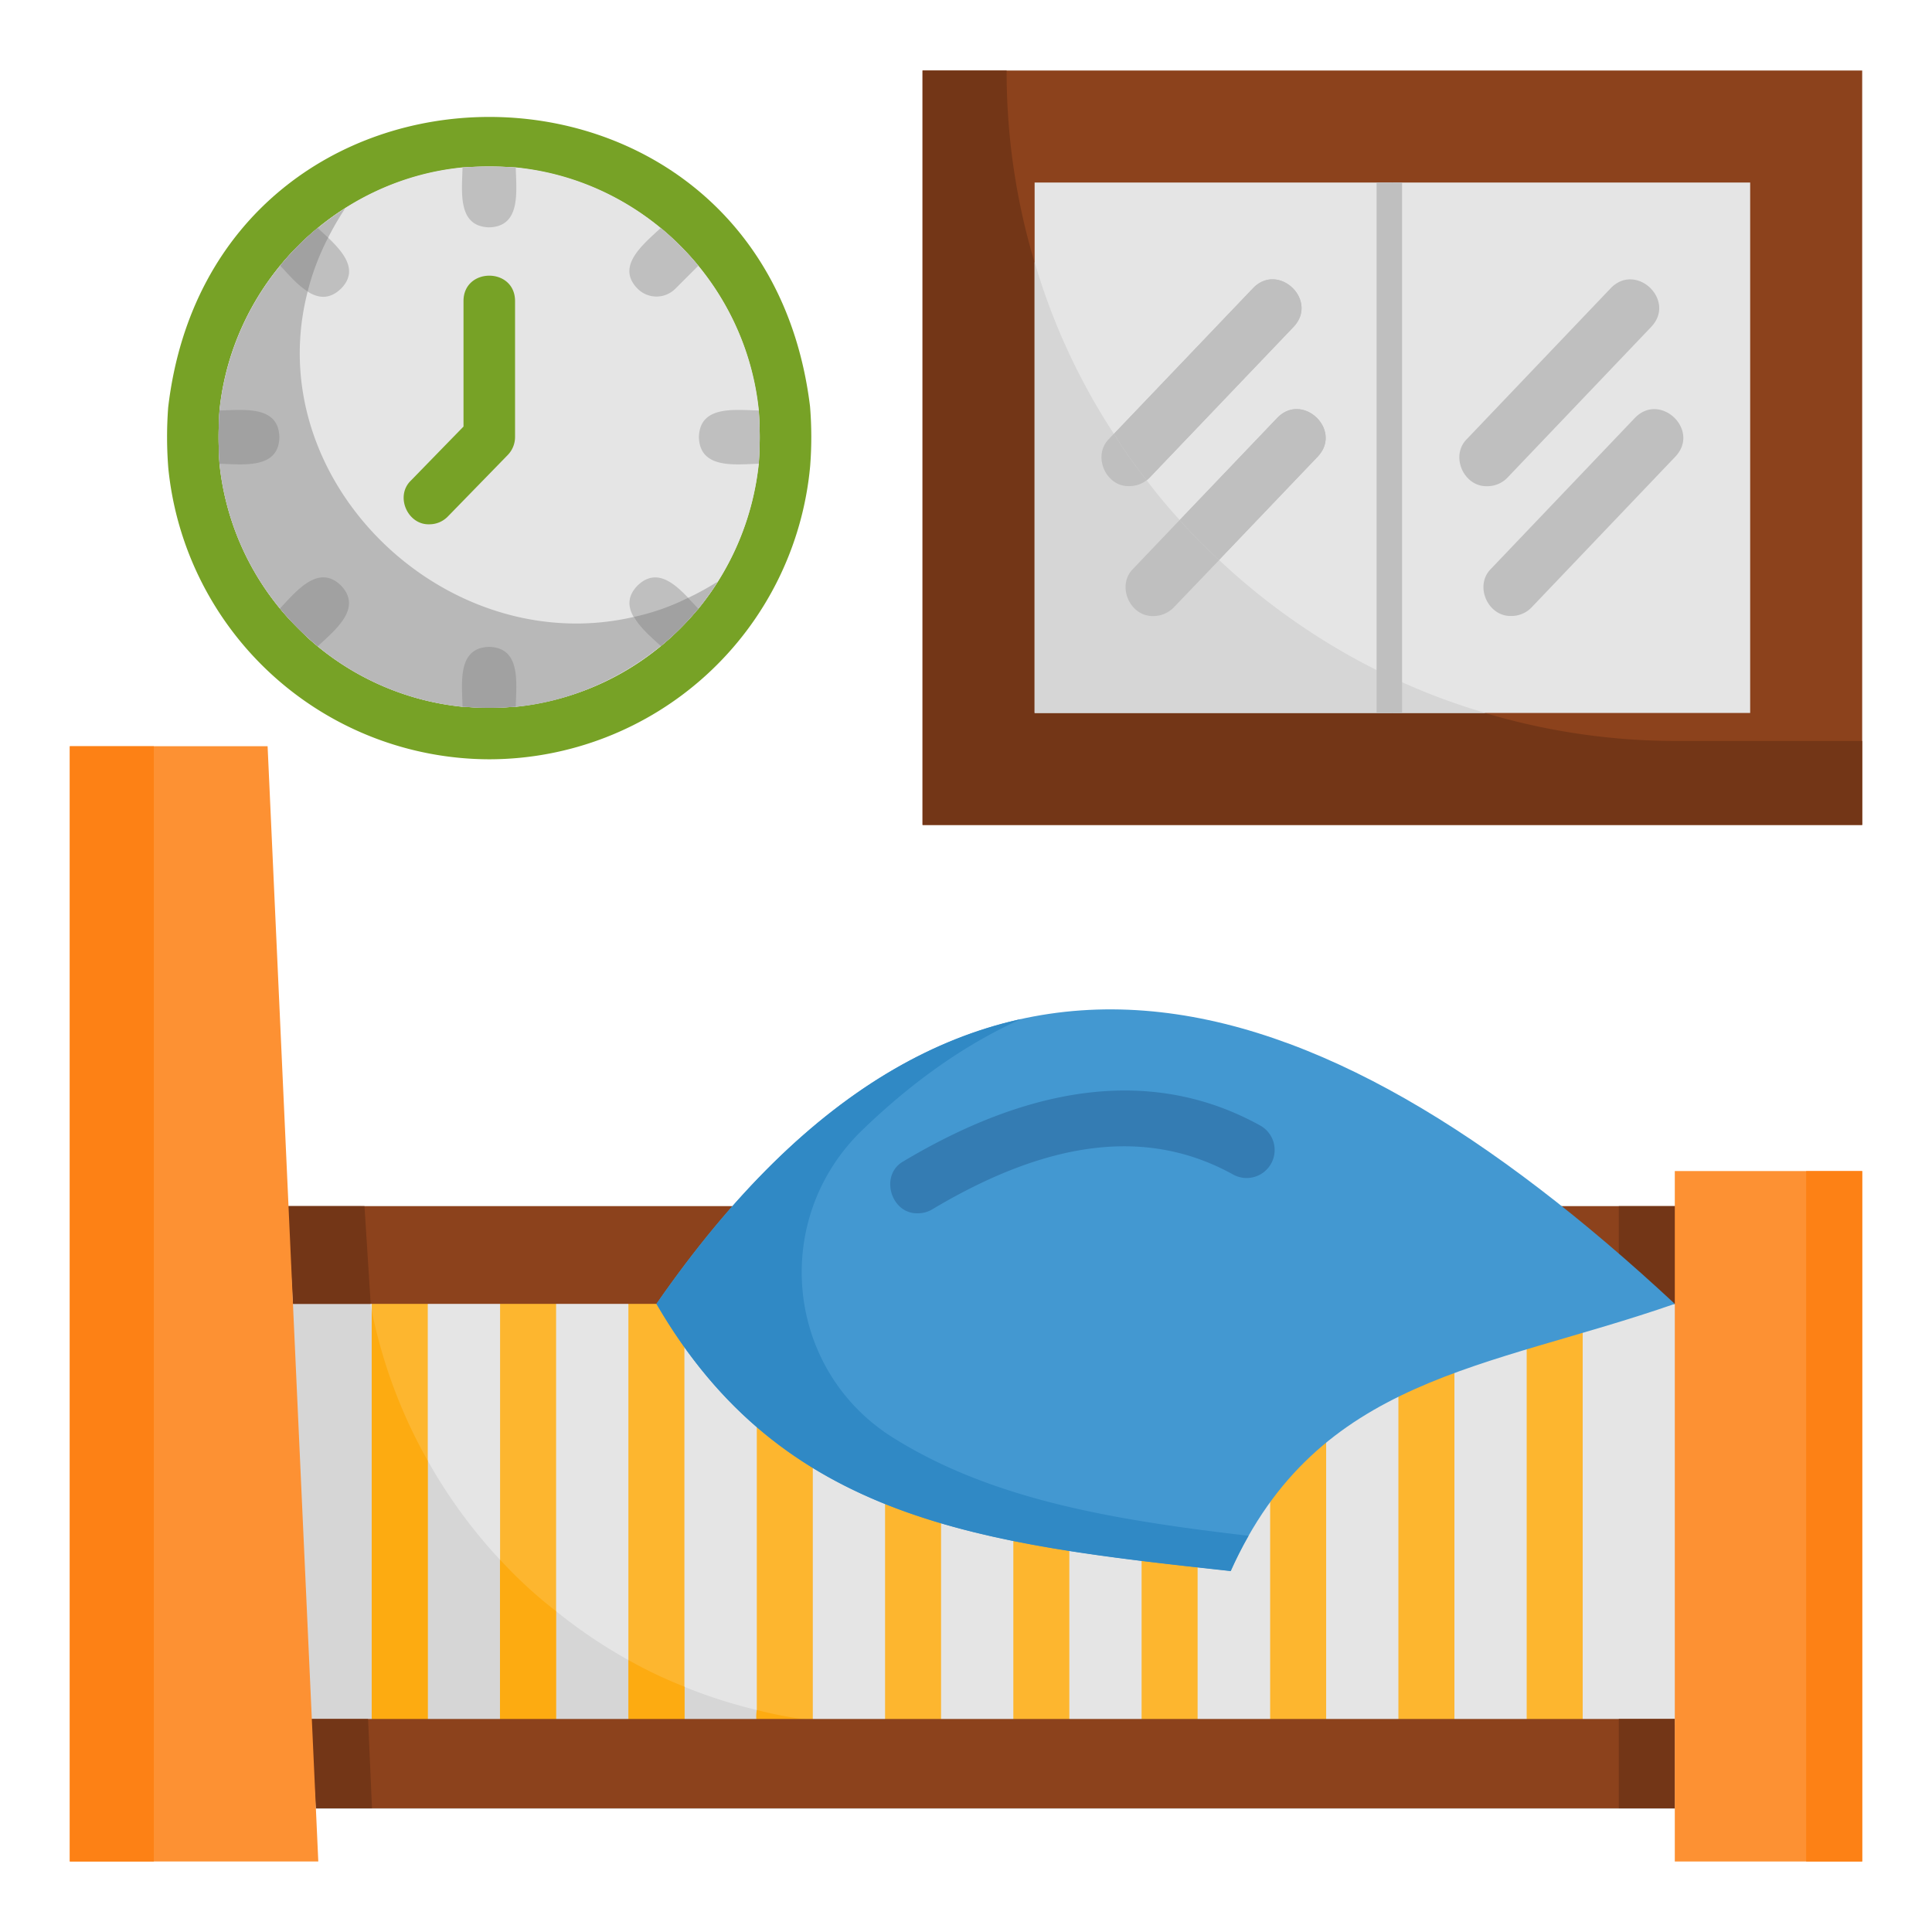 <svg id="Layer_1" height="512" viewBox="0 0 512 512" width="512" xmlns="http://www.w3.org/2000/svg" data-name="Layer 1"><path d="m73.422 319.643h373.381v159.756h-373.381z" fill="#e5e5e5"/><path d="m446.817 457.1v22.265h-373.395v-159.723h22.266c-.121 41.461 19.21 81.9 51.656 107.321a133.972 133.972 0 0 0 53.215 26.2 107.82 107.82 0 0 0 14.769 2.746c2.707 2.651 222.577.543 231.489 1.191z" fill="#d6d6d6"/><path d="m105.943 462.982a7.422 7.422 0 0 1 -7.422-7.422v-110.027a7.422 7.422 0 1 1 14.843 0v110.027a7.422 7.422 0 0 1 -7.421 7.422z" fill="#fdb62f"/><path d="m139.95 462.982a7.422 7.422 0 0 1 -7.422-7.422v-110.027a7.422 7.422 0 0 1 14.844 0v110.027a7.422 7.422 0 0 1 -7.422 7.422z" fill="#fdb62f"/><path d="m173.953 462.982a7.422 7.422 0 0 1 -7.421-7.422v-110.027a7.422 7.422 0 1 1 14.843 0v110.027a7.422 7.422 0 0 1 -7.422 7.422z" fill="#fdb62f"/><path d="m207.979 463a7.391 7.391 0 0 1 -7.422-7.385v-88.77a7.422 7.422 0 0 1 14.844 0v88.693a7.453 7.453 0 0 1 -7.422 7.462z" fill="#fdb62f"/><path d="m113.352 387.107v68.43a7.422 7.422 0 1 1 -14.844 0v-108.211a135.661 135.661 0 0 0 14.844 39.781z" fill="#fdab11"/><path d="m147.344 426.963v28.574c.021 9.713-14.817 9.731-14.844 0v-42.231a117.881 117.881 0 0 0 14.844 13.657z" fill="#fdab11"/><path d="m181.41 447v8.535c-.028 9.728-14.866 9.716-14.843 0v-15.584a118.257 118.257 0 0 0 14.843 7.049z" fill="#fdab11"/><path d="m215.328 455.908c-1.412 11.194-16.539 8.308-14.769-2.746a107.82 107.82 0 0 0 14.769 2.746z" fill="#fdab11"/><g fill="#fdb62f"><path d="m241.972 463a7.391 7.391 0 0 1 -7.422-7.385v-61.753a7.422 7.422 0 1 1 14.844 0v61.676a7.454 7.454 0 0 1 -7.422 7.462z"/><path d="m275.964 463a7.391 7.391 0 0 1 -7.421-7.385v-53.291a7.422 7.422 0 1 1 14.843 0v53.214a7.453 7.453 0 0 1 -7.422 7.462z"/><path d="m309.957 463a7.391 7.391 0 0 1 -7.422-7.385v-48.467a7.422 7.422 0 1 1 14.844 0v48.39a7.453 7.453 0 0 1 -7.422 7.462z"/><path d="m344.022 463a7.391 7.391 0 0 1 -7.421-7.385v-88.77a7.422 7.422 0 0 1 14.843 0v88.693a7.453 7.453 0 0 1 -7.422 7.462z"/><path d="m378.015 463a7.391 7.391 0 0 1 -7.422-7.385v-96.191a7.422 7.422 0 0 1 14.844 0v96.114a7.453 7.453 0 0 1 -7.422 7.462z"/><path d="m412.008 463a7.391 7.391 0 0 1 -7.422-7.385v-107.621a7.422 7.422 0 0 1 14.844 0v107.544a7.453 7.453 0 0 1 -7.422 7.462z"/></g><path d="m194.101 319.642v25.903h-116.449l-1.187-25.903z" fill="#8c421c"/><path d="m455.426 319.642v25.903h-116.449l-1.188-25.903z" fill="#8c421c"/><path d="m443.848 455.537v23.676h-360.11l-1.632-23.676z" fill="#8c421c"/><path d="m98.237 345.545h-20.568l-1.645-25.903h20.568z" fill="#733617"/><path d="m98.582 479.213h-14.844l-1.632-23.676h15.437z" fill="#733617"/><path d="m84.352 493.314h-65.852v-295.562h52.418z" fill="#fd9133"/><path d="m18.5 197.775h22.266v295.539h-22.266z" fill="#fd8115"/><path d="m429.004 455.537h14.844v23.676h-14.844z" fill="#733617"/><path d="m429.004 319.642h26.422v25.902h-26.422z" fill="#733617"/><path d="m443.841 310.341h49.659v182.974h-49.659z" fill="#fd9133"/><path d="m478.656 310.365h14.844v182.949h-14.844z" fill="#fd8115"/><path d="m443.841 345.533c-49.815 17.346-94.546 19.223-117.671 70.782-66.1-7.187-118.762-13.147-152.215-70.782 81.418-117.484 173.401-89.692 269.886 0z" fill="#4398d1"/><path d="m330.887 407a100.017 100.017 0 0 0 -4.75 9.352c-66.055-7.2-118.75-13.211-152.149-70.805 30.8-44.457 63.161-68.133 96.633-75.481-14.284 6.418-28.338 16.116-42.122 29.428-24.363 23.531-20.464 63.622 8.263 81.566 26.121 16.313 57.866 21.708 94.125 25.94z" fill="#3089c5"/><path d="m243.28 321.531c-7.217.275-10.3-10.23-3.808-13.8 35.619-21.251 67.405-24.444 94.476-9.469a7.421 7.421 0 1 1 -7.183 12.988c-22.425-12.4-48.5-9.386-79.691 9.23a7.378 7.378 0 0 1 -3.794 1.051z" fill="#347cb3"/><path d="m244.471 18.688h249.029v199.917h-249.029z" fill="#8c421c"/><path d="m493.5 196.365v22.266h-249v-199.945h22.266a176.075 176.075 0 0 0 28.426 96.261 127.151 127.151 0 0 0 8.683 12.321c2.746 3.636 5.641 7.125 8.758 10.539a126.829 126.829 0 0 0 10.465 10.613 177.046 177.046 0 0 0 121.348 47.945z" fill="#733617"/><path d="m274.184 48.373h94.777v140.57h-94.777z" fill="#e5e5e5"/><path d="m368.961 48.373h94.852v140.57h-94.852z" fill="#e5e5e5"/><path d="m393.676 188.943h-24.715v-9.351a167.645 167.645 0 0 0 24.715 9.351z" fill="#d6d6d6"/><path d="m400.542 163.24c-6.263.211-9.942-8.075-5.371-12.542l38.077-39.929c6.72-6.983 17.418 3.183 10.741 10.242l-38.077 39.928a7.4 7.4 0 0 1 -5.37 2.301z" fill="#bfbfbf"/><path d="m394.153 128.849c-6.263.21-9.942-8.076-5.371-12.543l38.077-39.928c6.72-6.977 17.419 3.18 10.741 10.241l-38.077 39.929a7.4 7.4 0 0 1 -5.37 2.301z" fill="#bfbfbf"/><path d="m305.706 163.24c-6.266.212-9.939-8.08-5.366-12.546l38.131-39.929c6.71-6.988 17.416 3.194 10.733 10.249l-38.131 39.929a7.386 7.386 0 0 1 -5.367 2.297z" fill="#bfbfbf"/><path d="m299.306 128.849c-6.267.214-9.94-8.082-5.366-12.546l38.134-39.933c6.717-6.986 17.415 3.2 10.734 10.253l-38.135 39.932a7.4 7.4 0 0 1 -5.367 2.294z" fill="#bfbfbf"/><path d="m305.706 163.24c-6.266.212-9.939-8.08-5.366-12.546l38.131-39.929c6.71-6.988 17.416 3.194 10.733 10.249l-38.131 39.929a7.386 7.386 0 0 1 -5.367 2.297z" fill="#bfbfbf"/><path d="m299.306 128.849c-6.267.214-9.94-8.082-5.366-12.546l38.134-39.933c6.717-6.986 17.415 3.2 10.734 10.253l-38.135 39.932a7.4 7.4 0 0 1 -5.367 2.294z" fill="#bfbfbf"/><path d="m368.961 179.592v9.351h-94.777v-119.492a170.353 170.353 0 0 0 21 45.5 127.151 127.151 0 0 0 8.683 12.321c2.746 3.636 5.641 7.125 8.758 10.539a126.829 126.829 0 0 0 10.465 10.613 176.417 176.417 0 0 0 45.871 31.168z" fill="#d6d6d6"/><path d="m323.094 148.42-12.024 12.543a7.614 7.614 0 0 1 -5.343 2.3c-6.309.223-9.946-8.089-5.419-12.543l12.321-12.913a126.829 126.829 0 0 0 10.465 10.613z" fill="#bfbfbf"/><path d="m303.871 127.268a7.491 7.491 0 0 1 -4.6 1.558c-6.235.223-9.872-8.09-5.344-12.543l1.262-1.336a127.151 127.151 0 0 0 8.682 12.321z" fill="#bfbfbf"/><path d="m364.81 48.373h6.759v140.57h-6.759z" fill="#bfbfbf"/><path d="m129.63 201.22a85.684 85.684 0 0 1 -85.03-77.185 104.676 104.676 0 0 1 -.03-16.07c12.023-102.254 157.53-102.919 170.095-.271a98.219 98.219 0 0 1 .037 15.8 85.5 85.5 0 0 1 -85.072 77.726z" fill="#77a226"/><path d="m201.342 115.838c0 2.322-.136 4.576-.273 6.83a72.145 72.145 0 0 1 -16.118 38.793l-.342.341a71.792 71.792 0 0 1 -48.149 25.475h-.41a73.414 73.414 0 0 1 -12.84 0h-.41a71.783 71.783 0 0 1 -41.388-18.372l-5.054-5.122a71.573 71.573 0 0 1 -18.167-41.115 90.8 90.8 0 0 1 0-13.66 72.118 72.118 0 0 1 64.609-64.608 90.8 90.8 0 0 1 13.66 0 72.117 72.117 0 0 1 64.609 64.609c.137 2.253.273 4.507.273 6.829z" fill="#e5e5e5"/><path d="m201.1 122.665v.223a73.239 73.239 0 0 1 -16.032 38.445c-.1.1-.34.34-.445.445a72.123 72.123 0 0 1 -47.943 25.532h-.594a74.2 74.2 0 0 1 -12.84 0h-.668a71.511 71.511 0 0 1 -38.371-16.032 76.624 76.624 0 0 1 -10.019-10.019 72.082 72.082 0 0 1 -16.032-38.371v-.223a105.13 105.13 0 0 1 0-13.657v-.222c3.388-33.626 30.685-61.16 64.422-64.422h.223a104.761 104.761 0 0 1 13.656 0h.223c33.847 3.309 61.018 30.715 64.422 64.422v.222a101.7 101.7 0 0 1 -.002 13.657z" fill="#e5e5e5"/><path d="m190.191 154.134c-10.75 17.659-31.845 31.232-53.511 33.176h-.594a74.2 74.2 0 0 1 -12.84 0h-.668a71.511 71.511 0 0 1 -38.371-16.032 74.283 74.283 0 0 1 -10.019-10.019 72.082 72.082 0 0 1 -16.032-38.371v-.223a105.13 105.13 0 0 1 0-13.657v-.222a72.512 72.512 0 0 1 33.325-53.586c-42.345 64.45 35.748 138.518 98.71 98.934z" fill="#b8b8b8"/><path d="m136.68 187.31h-.594a74.2 74.2 0 0 1 -12.84 0h-.668c-.148-6.457-1.41-15.661 7.051-15.883 8.461.222 7.199 9.426 7.051 15.883z" fill="#a1a1a1"/><path d="m129.629 60.247c-8.461-.223-7.2-9.426-7.051-15.883h.223a104.761 104.761 0 0 1 13.656 0h.223c.148 6.457 1.41 15.66-7.051 15.883z" fill="#bfbfbf"/><path d="m201.1 122.665v.223c-6.457.222-15.66 1.41-15.883-7.051.223-8.461 9.426-7.2 15.883-7.051v.222a101.7 101.7 0 0 1 0 13.657z" fill="#bfbfbf"/><path d="m74.039 115.837c-.148 8.461-9.426 7.273-15.883 7.051v-.223a105.13 105.13 0 0 1 0-13.657v-.222c6.457-.149 15.661-1.41 15.883 7.051z" fill="#a1a1a1"/><path d="m185.07 161.333c-.1.1-.34.34-.445.445a71.189 71.189 0 0 1 -9.5 9.426c-4.75-4.379-11.949-10.094-6.16-16.031 6.012-5.789 11.652 1.41 16.105 6.16z" fill="#bfbfbf"/><path d="m90.368 76.5c-6.012 5.789-11.727-1.41-16.106-6.086a70.554 70.554 0 0 1 9.945-10.014c4.676 4.449 11.949 10.238 6.161 16.1z" fill="#bfbfbf"/><path d="m84.207 171.278a76.624 76.624 0 0 1 -10.019-10.019c4.453-4.75 10.242-11.875 16.18-6.086 5.714 6.011-1.411 11.652-6.161 16.105z" fill="#a1a1a1"/><path d="m185.07 70.415-6.085 6.085a7.056 7.056 0 0 1 -10.02 0c-5.863-5.938 1.484-11.727 6.16-16.106a74.6 74.6 0 0 1 9.945 10.021z" fill="#bfbfbf"/><path d="m185.07 161.333c-.1.1-.34.34-.445.445a71.189 71.189 0 0 1 -9.5 9.426c-2.449-2.227-5.566-4.9-7.125-7.719a60.037 60.037 0 0 0 14.324-5.047c.965.965 1.856 1.93 2.673 2.821z" fill="#a1a1a1"/><path d="m86.953 62.993a65.861 65.861 0 0 0 -5.417 14.25c-2.673-1.633-5.122-4.527-7.274-6.828a72.482 72.482 0 0 1 8.461-8.758c.445-.445.965-.816 1.484-1.262.843.851 1.827 1.679 2.746 2.598z" fill="#a1a1a1"/><path d="m113.79 138.945c-5.8.2-9.161-7.5-4.892-11.595l13.936-14.31v-33.285c.036-8.916 13.621-8.942 13.659 0v36.059a6.827 6.827 0 0 1 -1.937 4.765l-15.874 16.3a6.809 6.809 0 0 1 -4.892 2.066z" fill="#77a226"/></svg>